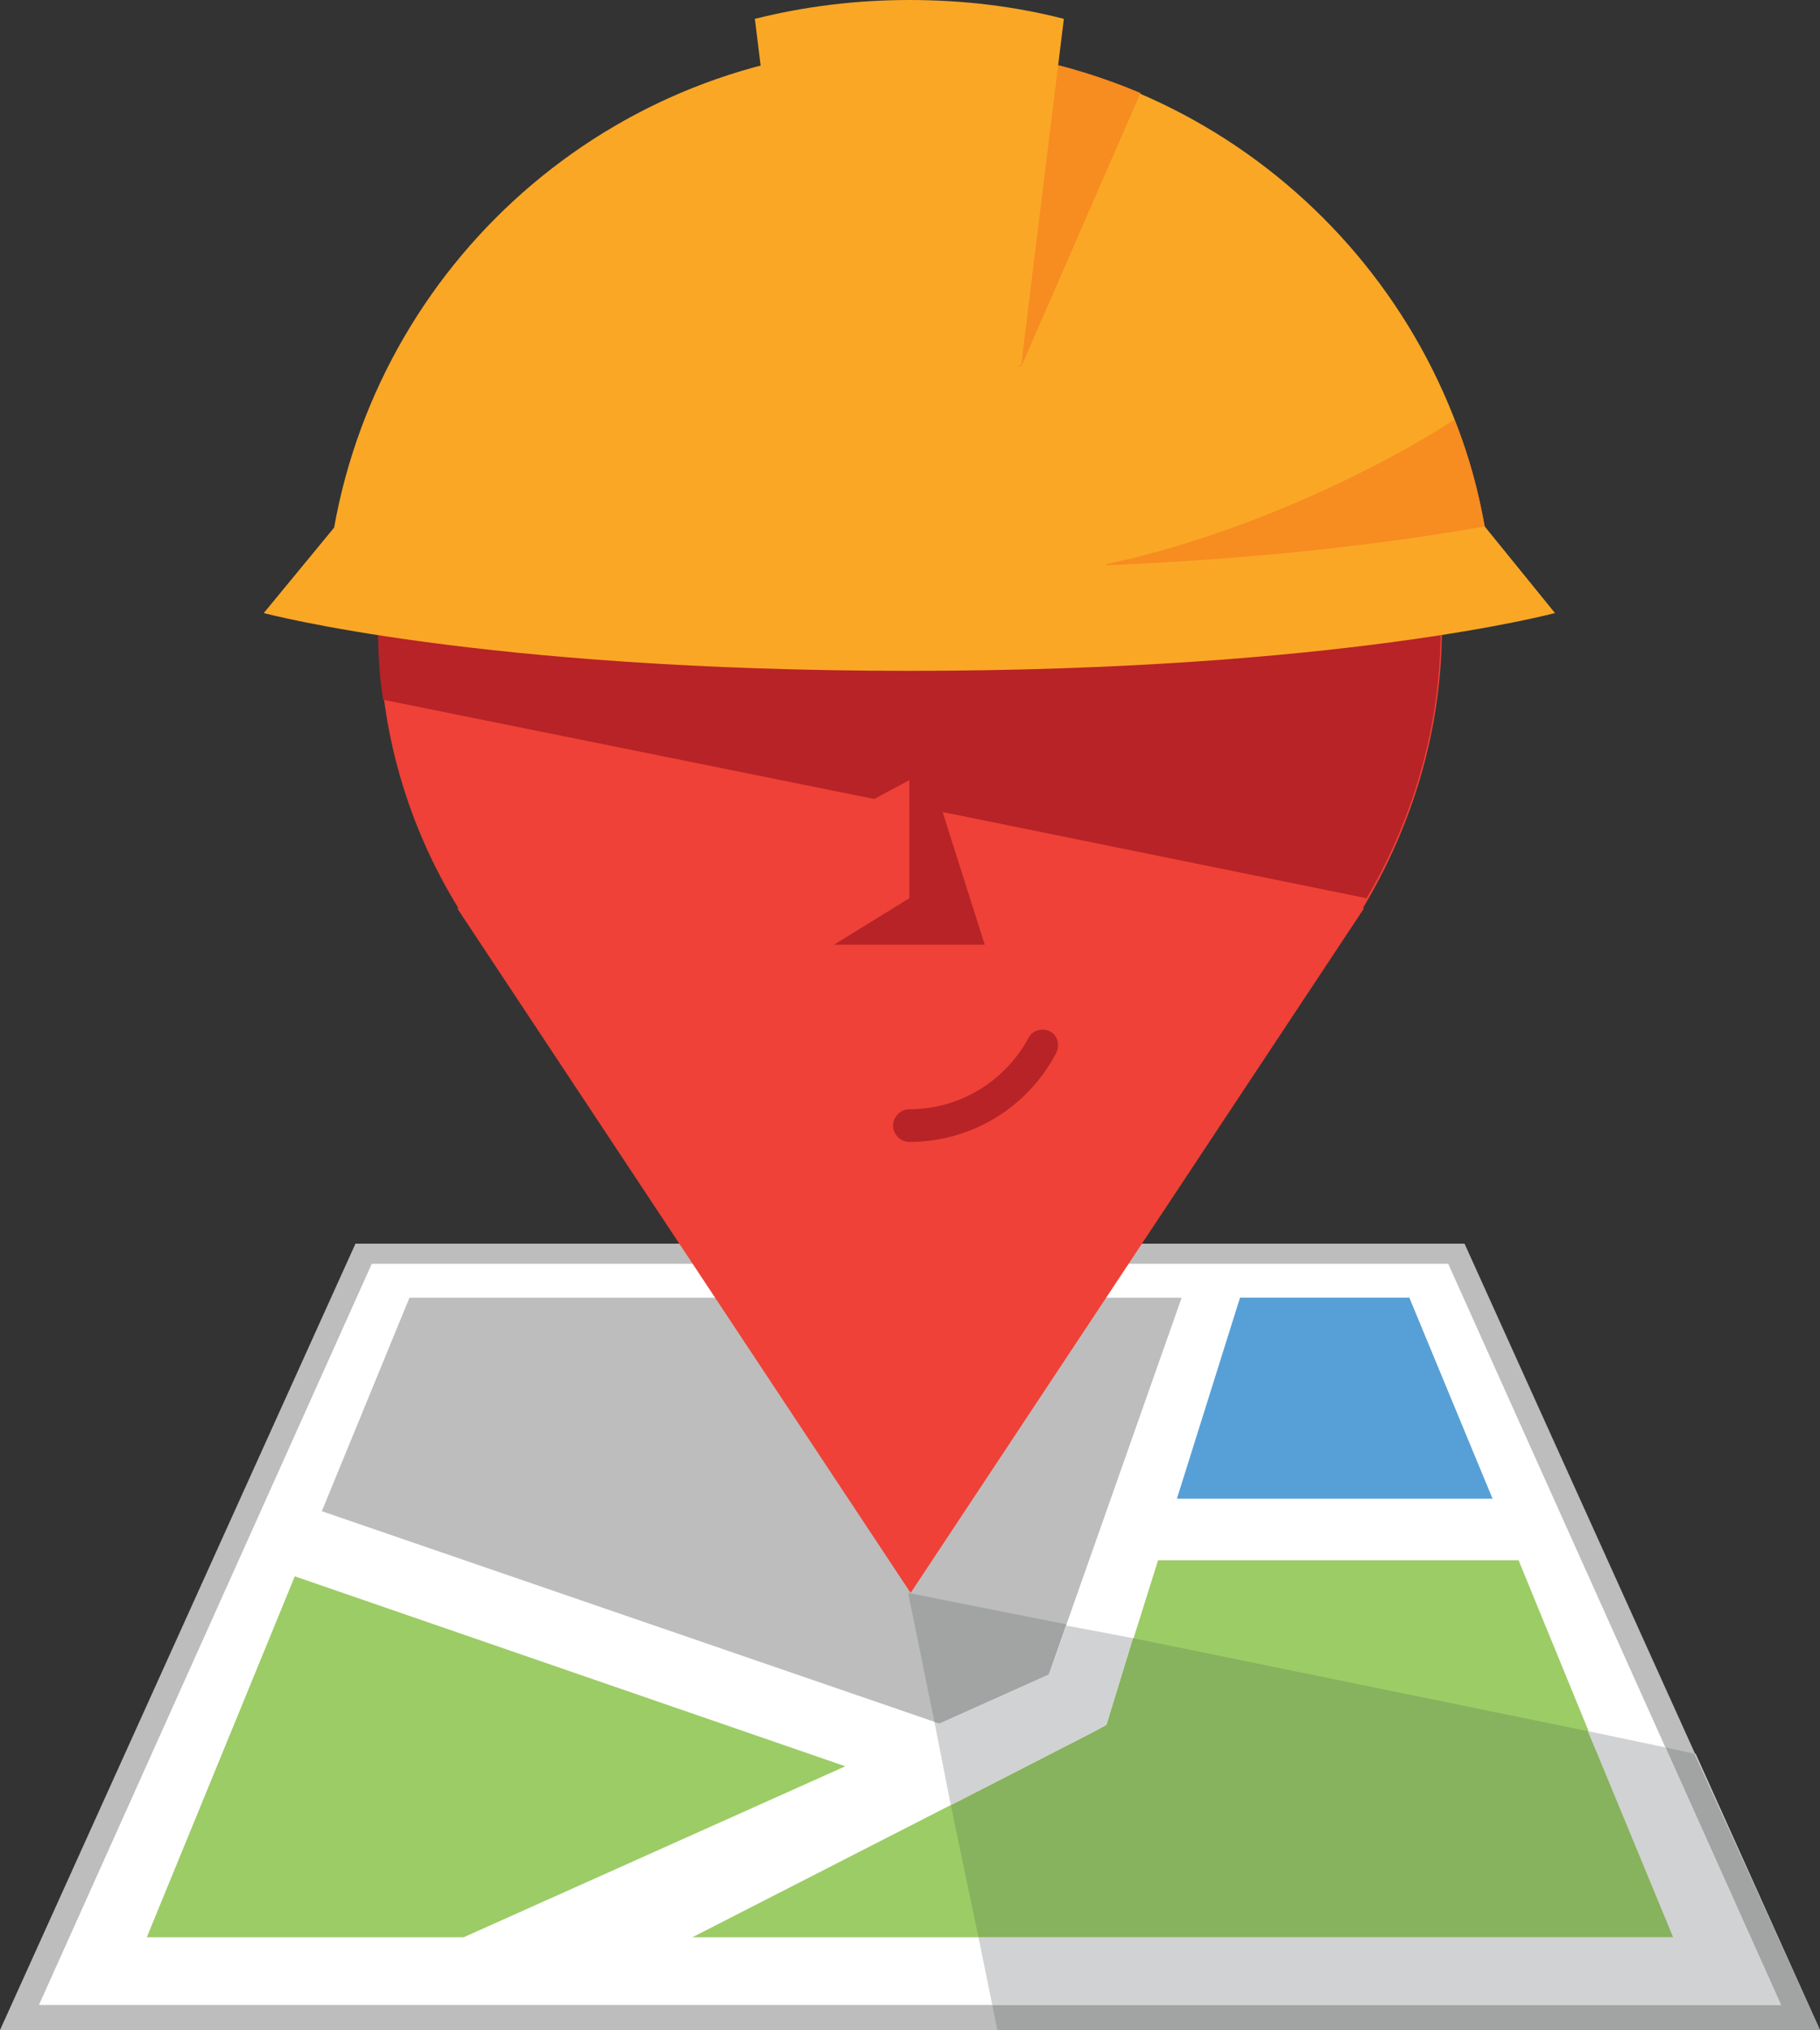 <?xml version="1.0" encoding="utf-8"?>
<!-- Generator: Adobe Illustrator 18.0.0, SVG Export Plug-In . SVG Version: 6.00 Build 0)  -->
<!DOCTYPE svg PUBLIC "-//W3C//DTD SVG 1.1//EN" "http://www.w3.org/Graphics/SVG/1.1/DTD/svg11.dtd">
<svg version="1.1" id="Layer_1" xmlns="http://www.w3.org/2000/svg" xmlns:xlink="http://www.w3.org/1999/xlink" x="0px" y="0px"
	 viewBox="0 0 144.9 161.6" enable-background="new 0 0 144.9 161.6" xml:space="preserve">
<rect x="0" y="0" width="144.9" height="161.6" fill="#333333" stroke="none"/>
<g>
	<polyline fill="#BDBDBD" points="144.9,161.6 0,161.6 28.3,99 116.6,99 144.9,161.6 	"/>
	<path fill="#FFFFFF" d="M141.8,159.6H3.1l26.5-59h85.7L141.8,159.6 M17.6,150.2h109.6l-18-40.2H35.7L17.6,150.2"/>
	<polyline fill="#BDBDBD" points="133.2,154.2 11.7,154.2 32.6,103.3 112.2,103.3 133.2,154.2 	"/>
	<polyline fill="#9CCC65" points="133.2,154.2 120,122 90.8,122 85.5,136.6 46.5,154.2 133.2,154.2 	"/>
	<polygon fill="#57A0D7" points="112.2,103.3 96,103.3 90.8,122 119.7,121.4 	"/>
	<polyline fill="#9CCC65" points="11.7,154.2 48.1,154.2 75.1,140.5 24.9,122 11.7,154.2 	"/>
	<path fill="#EF4137" d="M114.8,50c0-23.4-19-42.3-42.3-42.3c-23.4,0-42.3,19-42.3,42.3c0,8.2,2.3,15.8,6.3,22.3h-0.1l36.1,54.5
		l36.1-54.5h-0.1C112.4,65.8,114.8,58.2,114.8,50"/>
	<path fill="#B72327" d="M72.4,7.7c-23.4,0-42.3,19-42.3,42.3c0,1.9,0.1,3.8,0.4,5.7l39.1,7.9l2.8-1.5l0,2l36.4,7.4
		c3.7-6.3,5.9-13.7,5.9-21.5C114.8,26.6,95.8,7.7,72.4,7.7z"/>
	<polygon fill="#B72327" points="66.4,75.2 72.4,71.5 72.4,56.3 78.4,75.2 72.4,75.2 	"/>
	<path fill="#FAA726" d="M118.2,41.9C114.3,20.2,95.3,3.7,72.4,3.7c-22.9,0-41.9,16.5-45.8,38.3L21,48.8c0,0,17.1,4.6,51.4,4.6
		c34.3,0,51.4-4.6,51.4-4.6L118.2,41.9z"/>
	<path fill="#F78C20" d="M90.8,7.4C85.1,5,79,3.7,72.4,3.7c-1.6,0-3.2,0.1-4.8,0.2l-3.4,20.2l17.1,5.1L90.8,7.4z"/>
	<path fill="#FAA726" d="M81.3,29.1l3.4-27.6c-3.9-1-8-1.5-12.3-1.5c-4.2,0-8.3,0.5-12.3,1.5l3.4,27.6"/>
	<path fill="#F78C20" d="M118.2,41.9c-0.5-2.9-1.3-5.8-2.4-8.5c-6.3,4.1-17.2,9.3-27.7,11.5l0,0.1C102.1,44.4,112,43,118.2,41.9
		L118.2,41.9z"/>
	<polyline fill="#FFFFFF" points="87,137.9 88.1,137.3 88.4,136.3 92.2,124.2 123.1,124.2 121.1,119.3 93.7,119.3 99.1,102.1 
		94.5,102.1 83.5,133.3 74.8,137.2 23.6,119.6 21.5,124.8 67.3,140.6 35.6,154.8 35.9,155.4 52.8,155.4 87,137.9 	"/>
	<polyline fill="#D1D2D3" points="134.9,139.6 144.9,161.6 135,139.6 134.9,139.6 	"/>
	<polyline fill="#A2A4A4" points="132.6,139.1 141.8,159.6 79,159.6 79.4,161.6 144.9,161.6 134.9,139.6 132.6,139.1 	"/>
	<polyline fill="#D1D2D3" points="126.4,137.8 127.2,139.7 133.2,154.2 133.2,154.2 77.9,154.2 79,159.6 141.8,159.6 132.6,139.1 
		126.4,137.8 	"/>
	<path fill="#A2A4A4" d="M133.2,154.2H77.9v0L133.2,154.2 M126.4,137.8l0.8,1.9L126.4,137.8 M72.3,126.8l2.1,10.3l0.4,0.1l8.7-3.9
		l1.4-4L72.3,126.8"/>
	<polyline fill="#87B25E" points="90.2,130.4 88.4,136.3 88.1,137.3 87,137.9 75.7,143.7 77.9,154.2 133.2,154.2 127.2,139.7 
		126.4,137.8 90.2,130.4 	"/>
	<polyline fill="#D1D2D3" points="84.9,129.4 83.5,133.3 74.8,137.2 74.4,137.1 75.7,143.7 87,137.9 88.1,137.3 88.4,136.3 
		90.2,130.4 84.9,129.4 	"/>
	<path fill="#B72327" d="M72.4,90.9c-0.7,0-1.3-0.6-1.3-1.3c0-0.7,0.6-1.3,1.3-1.3c4,0,7.6-2.2,9.5-5.7c0.3-0.6,1.1-0.8,1.7-0.5
		c0.6,0.3,0.8,1.1,0.5,1.7C81.8,88.2,77.3,90.9,72.4,90.9z"/>
</g>
</svg>
